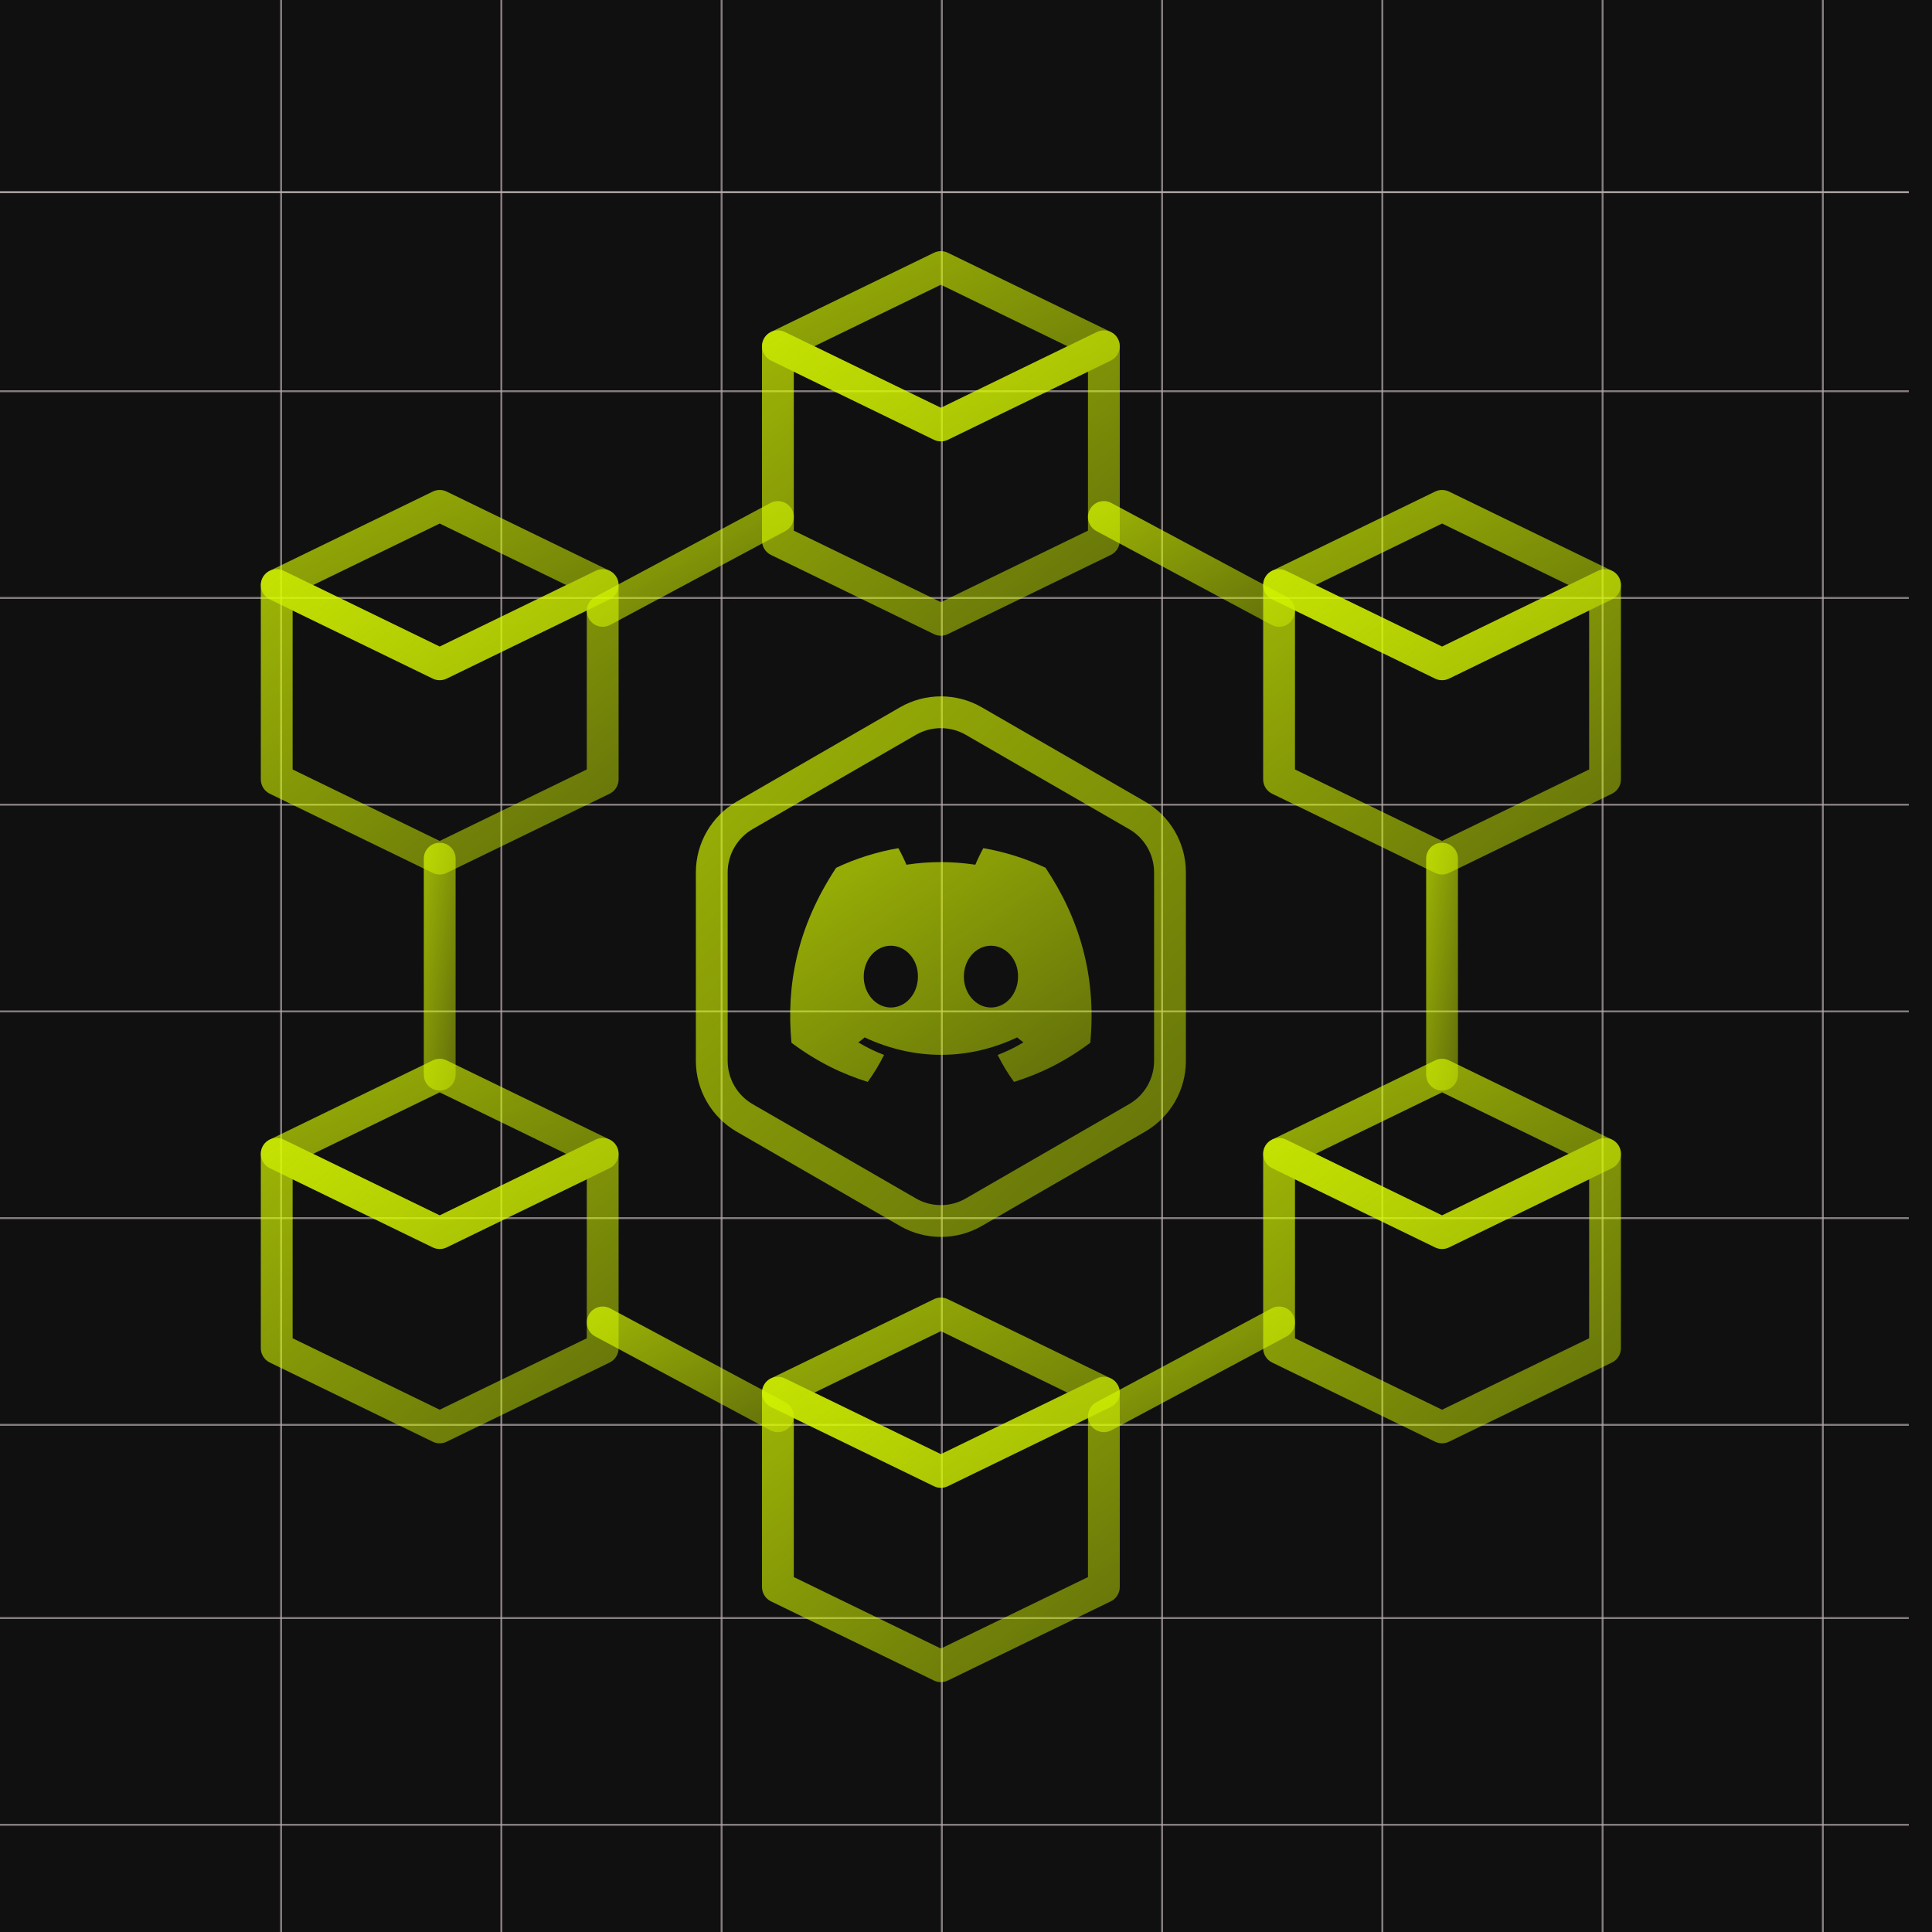 <svg width="1000" height="1000" viewBox="0 0 1000 1000" fill="none" xmlns="http://www.w3.org/2000/svg">
<rect x="0" y="0" width="1000" height="1000" fill="#808080" stroke="none"/>
<g clip-path="url(#clip0_35_6)">
<rect width="1000" height="1000" fill="#111011"/>
<line x1="145.5" x2="145.5" y2="1000" stroke="#B5ABAB" stroke-opacity="0.7"/>
<line x1="487.5" x2="487.5" y2="1000" stroke="#B5ABAB" stroke-opacity="0.7"/>
<line x1="829.5" x2="829.5" y2="1000" stroke="#B5ABAB" stroke-opacity="0.7"/>
<line x1="-11.992" y1="99.5" x2="988.008" y2="99.5" stroke="#B5ABAB" stroke-opacity="0.7"/>
<line x1="-11.992" y1="99.5" x2="988.008" y2="99.5" stroke="#B5ABAB" stroke-opacity="0.7"/>
<line x1="-11.992" y1="202.5" x2="988.008" y2="202.5" stroke="#B5ABAB" stroke-opacity="0.7"/>
<line x1="-11.992" y1="309.5" x2="988.008" y2="309.5" stroke="#B5ABAB" stroke-opacity="0.7"/>
<line x1="-11.992" y1="416.5" x2="988.008" y2="416.5" stroke="#B5ABAB" stroke-opacity="0.7"/>
<line x1="-11.992" y1="523.5" x2="988.008" y2="523.5" stroke="#B5ABAB" stroke-opacity="0.7"/>
<line x1="-11.992" y1="630.5" x2="988.008" y2="630.5" stroke="#B5ABAB" stroke-opacity="0.7"/>
<line x1="-12" y1="837.5" x2="988" y2="837.5" stroke="#B5ABAB" stroke-opacity="0.7"/>
<line x1="-11.992" y1="737.5" x2="988.008" y2="737.5" stroke="#B5ABAB" stroke-opacity="0.7"/>
<line x1="-12" y1="944.5" x2="988" y2="944.5" stroke="#B5ABAB" stroke-opacity="0.7"/>
<line x1="259.5" x2="259.5" y2="1000" stroke="#B5ABAB" stroke-opacity="0.7"/>
<line x1="601.5" x2="601.5" y2="1000" stroke="#B5ABAB" stroke-opacity="0.7"/>
<line x1="943.5" x2="943.5" y2="1000" stroke="#B5ABAB" stroke-opacity="0.7"/>
<line x1="373.5" x2="373.5" y2="1000" stroke="#B5ABAB" stroke-opacity="0.7"/>
<line x1="715.5" x2="715.5" y2="1000" stroke="#B5ABAB" stroke-opacity="0.7"/>
<path d="M487 228.448C485.774 228.448 484.539 228.168 483.404 227.616L399.041 186.624C396.21 185.25 394.408 182.37 394.408 179.226C394.408 176.082 396.21 173.202 399.041 171.827L483.404 130.827C485.667 129.724 488.333 129.724 490.596 130.827L574.959 171.827C577.79 173.202 579.592 176.082 579.592 179.226C579.592 182.37 577.79 185.25 574.959 186.624L490.596 227.616C489.461 228.176 488.226 228.448 487 228.448ZM421.467 179.226L487 211.075L552.533 179.226L487 147.377L421.467 179.226Z" fill="url(#paint0_linear_35_6)" fill-opacity="0.7"/>
<path d="M487 329.047C485.774 329.047 484.539 328.767 483.404 328.216L399.041 287.224C396.21 285.85 394.408 282.969 394.408 279.825V179.226C394.408 176.387 395.865 173.753 398.268 172.247C400.679 170.733 403.691 170.585 406.234 171.819L487 211.075L567.758 171.827C570.317 170.593 573.329 170.749 575.724 172.255C578.127 173.761 579.592 176.395 579.592 179.234V279.825C579.592 282.977 577.79 285.85 574.959 287.224L490.596 328.216C489.461 328.767 488.226 329.047 487 329.047ZM410.867 274.665L487 311.666L563.133 274.665V192.369L490.596 227.616C488.333 228.719 485.667 228.719 483.404 227.616L410.867 192.377V274.665Z" fill="url(#paint1_linear_35_6)" fill-opacity="0.7"/>
<path d="M487 770.068C485.774 770.068 484.539 769.796 483.404 769.236L399.041 728.244C396.21 726.87 394.408 723.99 394.408 720.846C394.408 717.702 396.21 714.822 399.041 713.447L483.404 672.455C485.667 671.344 488.333 671.344 490.596 672.455L574.959 713.447C577.79 714.822 579.592 717.702 579.592 720.846C579.592 723.99 577.79 726.87 574.959 728.244L490.596 769.236C489.461 769.796 488.226 770.068 487 770.068ZM421.467 720.846L487 752.687L552.533 720.846L487 689.005L421.467 720.846Z" fill="url(#paint2_linear_35_6)" fill-opacity="0.7"/>
<path d="M487 870.667C485.774 870.667 484.539 870.396 483.404 869.836L399.041 828.844C396.21 827.47 394.408 824.589 394.408 821.446V720.846C394.408 718.007 395.865 715.373 398.268 713.867C400.679 712.361 403.691 712.205 406.234 713.439L487 752.687L567.758 713.439C570.317 712.213 573.329 712.353 575.724 713.867C578.127 715.373 579.592 718.007 579.592 720.846V821.446C579.592 824.597 577.79 827.47 574.959 828.844L490.596 869.836C489.461 870.396 488.226 870.667 487 870.667ZM410.867 816.294L487 853.286L563.133 816.294V733.997L490.596 769.245C488.333 770.356 485.667 770.356 483.404 769.245L410.867 733.997V816.294Z" fill="url(#paint3_linear_35_6)" fill-opacity="0.7"/>
<path d="M227.592 646.474C226.366 646.474 225.131 646.203 223.996 645.643L139.633 604.643C136.802 603.268 135 600.388 135 597.244C135 594.101 136.802 591.22 139.633 589.846L223.996 548.854C226.259 547.743 228.925 547.743 231.189 548.854L315.551 589.846C318.382 591.22 320.184 594.101 320.184 597.244C320.184 600.388 318.382 603.268 315.551 604.643L231.189 645.643C230.053 646.203 228.818 646.474 227.592 646.474ZM162.059 597.236L227.592 629.085L293.125 597.236L227.592 565.395L162.059 597.236Z" fill="url(#paint4_linear_35_6)" fill-opacity="0.7"/>
<path d="M227.592 747.058C226.366 747.058 225.131 746.786 223.996 746.226L139.633 705.234C136.802 703.86 135 700.98 135 697.836V597.236C135 594.397 136.457 591.763 138.868 590.257C141.271 588.743 144.283 588.587 146.826 589.83L227.592 629.085L308.358 589.83C310.901 588.587 313.913 588.743 316.316 590.257C318.719 591.763 320.184 594.397 320.184 597.236V697.836C320.184 700.988 318.382 703.86 315.551 705.234L231.189 746.235C230.053 746.786 228.818 747.058 227.592 747.058ZM151.459 692.684L227.592 729.677L303.725 692.684V610.387L231.189 645.643C228.925 646.754 226.259 646.754 223.996 645.643L151.459 610.387V692.684Z" fill="url(#paint5_linear_35_6)" fill-opacity="0.7"/>
<path d="M746.408 646.474C745.182 646.474 743.947 646.203 742.803 645.643L658.441 604.643C655.61 603.268 653.807 600.388 653.807 597.244C653.807 594.101 655.61 591.22 658.441 589.846L742.803 548.854C745.083 547.743 747.725 547.743 750.004 548.854L834.358 589.846C837.189 591.22 838.992 594.101 838.992 597.244C838.992 600.388 837.189 603.268 834.358 604.643L750.004 645.643C748.869 646.203 747.642 646.474 746.408 646.474ZM680.883 597.236L746.416 629.085L811.949 597.236L746.416 565.395L680.883 597.236Z" fill="url(#paint6_linear_35_6)" fill-opacity="0.7"/>
<path d="M746.408 747.058C745.182 747.058 743.947 746.786 742.803 746.226L658.441 705.234C655.61 703.86 653.807 700.98 653.807 697.836V597.236C653.807 594.397 655.272 591.763 657.675 590.257C660.078 588.743 663.091 588.587 665.642 589.83L746.4 629.085L827.158 589.83C829.717 588.595 832.729 588.751 835.124 590.257C837.527 591.763 838.992 594.397 838.992 597.236V697.836C838.992 700.988 837.189 703.86 834.358 705.234L750.004 746.226C748.869 746.786 747.642 747.058 746.408 747.058ZM670.283 692.684L746.416 729.677L822.541 692.684V610.387L750.012 645.643C747.733 646.754 745.091 646.754 742.811 645.643L670.283 610.387V692.684Z" fill="url(#paint7_linear_35_6)" fill-opacity="0.7"/>
<path d="M227.592 352.057C226.366 352.057 225.131 351.778 223.996 351.226L139.633 310.226C136.802 308.852 135 305.971 135 302.827C135 299.684 136.802 296.803 139.633 295.429L223.996 254.437C226.259 253.334 228.925 253.334 231.189 254.437L315.551 295.429C318.382 296.803 320.184 299.684 320.184 302.827C320.184 305.971 318.382 308.852 315.551 310.226L231.189 351.226C230.053 351.778 228.818 352.057 227.592 352.057ZM162.059 302.827L227.592 334.676L293.125 302.827L227.592 270.979L162.059 302.827Z" fill="url(#paint8_linear_35_6)" fill-opacity="0.7"/>
<path d="M227.592 452.649C226.366 452.649 225.131 452.369 223.996 451.818L139.633 410.826C136.802 409.451 135 406.571 135 403.427V302.828C135 299.988 136.457 297.355 138.868 295.849C141.271 294.343 144.283 294.186 146.826 295.421L227.592 334.676L308.358 295.421C310.901 294.178 313.913 294.343 316.316 295.849C318.719 297.355 320.184 299.988 320.184 302.828V403.427C320.184 406.579 318.382 409.451 315.551 410.826L231.189 451.818C230.053 452.369 228.818 452.649 227.592 452.649ZM151.459 398.275L227.592 435.276L303.725 398.275V315.979L231.189 351.235C228.925 352.337 226.259 352.337 223.996 351.235L151.459 315.979V398.275Z" fill="url(#paint9_linear_35_6)" fill-opacity="0.7"/>
<path d="M746.408 352.057C745.182 352.057 743.947 351.778 742.803 351.226L658.449 310.226C655.618 308.852 653.816 305.971 653.816 302.827C653.816 299.684 655.618 296.803 658.449 295.429L742.812 254.437C745.091 253.334 747.733 253.334 750.012 254.437L834.367 295.429C837.198 296.803 839 299.684 839 302.827C839 305.971 837.198 308.852 834.367 310.226L750.012 351.226C748.869 351.778 747.642 352.057 746.408 352.057ZM680.883 302.827L746.416 334.676L811.941 302.827L746.416 270.979L680.883 302.827Z" fill="url(#paint10_linear_35_6)" fill-opacity="0.7"/>
<path d="M746.408 452.649C745.182 452.649 743.947 452.369 742.803 451.818L658.441 410.826C655.61 409.451 653.807 406.571 653.807 403.427V302.828C653.807 299.988 655.272 297.355 657.675 295.849C660.078 294.343 663.091 294.186 665.642 295.421L746.4 334.676L827.158 295.421C829.717 294.195 832.729 294.351 835.124 295.849C837.527 297.355 838.992 299.988 838.992 302.828V403.427C838.992 406.579 837.189 409.451 834.358 410.826L750.004 451.818C748.869 452.369 747.642 452.649 746.408 452.649ZM670.283 398.275L746.416 435.276L822.541 398.275V315.979L750.012 351.226C747.733 352.329 745.091 352.329 742.811 351.226L670.283 315.97V398.275Z" fill="url(#paint11_linear_35_6)" fill-opacity="0.7"/>
<path d="M402.63 741.28C401.321 741.28 399.988 740.968 398.753 740.309L308.07 691.738C304.063 689.59 302.557 684.603 304.704 680.595C306.844 676.595 311.84 675.089 315.847 677.229L406.53 725.8C410.538 727.948 412.044 732.936 409.896 736.943C408.407 739.709 405.567 741.28 402.63 741.28Z" fill="url(#paint12_linear_35_6)" fill-opacity="0.7"/>
<path d="M227.592 564.474C223.05 564.474 219.363 560.795 219.363 556.244V444.419C219.363 439.877 223.05 436.19 227.592 436.19C232.135 436.19 235.822 439.877 235.822 444.419V556.244C235.822 560.795 232.135 564.474 227.592 564.474Z" fill="url(#paint13_linear_35_6)" fill-opacity="0.7"/>
<path d="M311.963 324.414C309.025 324.414 306.186 322.842 304.704 320.069C302.557 316.061 304.063 311.074 308.07 308.926L398.753 260.346C402.761 258.206 407.748 259.712 409.896 263.712C412.044 267.72 410.538 272.707 406.53 274.855L315.847 323.435C314.605 324.101 313.272 324.414 311.963 324.414Z" fill="url(#paint14_linear_35_6)" fill-opacity="0.7"/>
<path d="M662.045 324.414C660.737 324.414 659.404 324.101 658.161 323.435L567.47 274.855C563.47 272.707 561.956 267.72 564.104 263.712C566.252 259.712 571.247 258.19 575.247 260.346L665.938 308.926C669.938 311.074 671.452 316.061 669.304 320.069C667.823 322.842 664.975 324.414 662.045 324.414Z" fill="url(#paint15_linear_35_6)" fill-opacity="0.7"/>
<path d="M746.408 564.474C741.857 564.474 738.178 560.795 738.178 556.244V444.419C738.178 439.877 741.857 436.19 746.408 436.19C750.959 436.19 754.638 439.877 754.638 444.419V556.244C754.638 560.795 750.959 564.474 746.408 564.474Z" fill="url(#paint16_linear_35_6)" fill-opacity="0.7"/>
<path d="M571.371 741.28C568.433 741.28 565.593 739.709 564.104 736.935C561.956 732.936 563.47 727.94 567.478 725.792L658.169 677.221C662.16 675.081 667.164 676.595 669.312 680.595C671.46 684.594 669.946 689.59 665.938 691.738L575.247 740.309C574.012 740.968 572.679 741.28 571.371 741.28Z" fill="url(#paint17_linear_35_6)" fill-opacity="0.7"/>
<path d="M487 640.22C479.692 640.22 472.392 638.335 465.874 634.574L381.306 585.756C368.279 578.218 360.181 564.202 360.181 549.159V451.505C360.181 436.453 368.27 422.43 381.306 414.908L465.874 366.081C478.91 358.567 495.098 358.559 508.134 366.081L592.694 414.908C605.73 422.43 613.819 436.453 613.819 451.505V549.15C613.819 564.194 605.73 578.218 592.694 585.748L508.134 634.574C501.608 638.344 494.308 640.22 487 640.22ZM487 376.895C482.539 376.895 478.079 378.039 474.104 380.335L389.536 429.162C381.586 433.754 376.64 442.313 376.64 451.497V549.142C376.64 558.326 381.586 566.885 389.536 571.486L474.096 620.312C482.054 624.913 491.938 624.913 499.896 620.312L584.456 571.486C592.414 566.885 597.352 558.326 597.352 549.142V451.505C597.352 442.321 592.406 433.754 584.456 429.17L499.896 380.343C495.921 378.047 491.46 376.895 487 376.895Z" fill="url(#paint18_linear_35_6)" fill-opacity="0.7"/>
<path d="M541.147 449.134C530.916 444.338 520.093 440.93 508.963 439C507.577 441.511 505.957 444.889 504.84 447.576C492.84 445.768 480.951 445.768 469.171 447.576C468.055 444.89 466.399 441.511 465 439C453.859 440.93 443.027 444.347 432.791 449.159C412.423 479.999 406.902 510.073 409.662 539.72C423.172 549.829 436.263 555.969 449.135 559.988C452.333 555.58 455.161 550.914 457.588 546.036C452.967 544.274 448.512 542.101 444.276 539.545C445.391 538.717 446.479 537.854 447.54 536.958C473.208 548.987 501.098 548.987 526.46 536.958C527.525 537.848 528.613 538.711 529.723 539.545C525.48 542.108 521.017 544.285 516.386 546.049C518.828 550.946 521.65 555.617 524.84 560C537.724 555.982 550.828 549.842 564.337 539.72C567.576 505.352 558.804 475.554 541.147 449.133V449.134ZM461.086 521.488C453.38 521.488 447.061 514.28 447.061 505.502C447.061 496.725 453.245 489.505 461.086 489.505C468.926 489.505 475.245 496.712 475.11 505.502C475.123 514.28 468.926 521.488 461.086 521.488ZM512.914 521.488C505.208 521.488 498.889 514.28 498.889 505.502C498.889 496.725 505.073 489.505 512.914 489.505C520.754 489.505 527.073 496.712 526.938 505.502C526.938 514.28 520.754 521.488 512.914 521.488Z" fill="url(#paint19_linear_35_6)" fill-opacity="0.7"/>
</g>
<defs>
<linearGradient id="paint0_linear_35_6" x1="392.567" y1="130.266" x2="463.886" y2="283.137" gradientUnits="userSpaceOnUse">
<stop stop-color="#DBFD00"/>
<stop offset="1" stop-color="#DBFD00" stop-opacity="0.56"/>
</linearGradient>
<linearGradient id="paint1_linear_35_6" x1="392.567" y1="171.418" x2="535.963" y2="362.864" gradientUnits="userSpaceOnUse">
<stop stop-color="#DBFD00"/>
<stop offset="1" stop-color="#DBFD00" stop-opacity="0.56"/>
</linearGradient>
<linearGradient id="paint2_linear_35_6" x1="392.567" y1="671.888" x2="463.884" y2="824.757" gradientUnits="userSpaceOnUse">
<stop stop-color="#DBFD00"/>
<stop offset="1" stop-color="#DBFD00" stop-opacity="0.56"/>
</linearGradient>
<linearGradient id="paint3_linear_35_6" x1="392.567" y1="713.041" x2="535.959" y2="904.486" gradientUnits="userSpaceOnUse">
<stop stop-color="#DBFD00"/>
<stop offset="1" stop-color="#DBFD00" stop-opacity="0.56"/>
</linearGradient>
<linearGradient id="paint4_linear_35_6" x1="133.159" y1="548.286" x2="204.486" y2="701.164" gradientUnits="userSpaceOnUse">
<stop stop-color="#DBFD00"/>
<stop offset="1" stop-color="#DBFD00" stop-opacity="0.56"/>
</linearGradient>
<linearGradient id="paint5_linear_35_6" x1="133.159" y1="589.425" x2="276.559" y2="780.872" gradientUnits="userSpaceOnUse">
<stop stop-color="#DBFD00"/>
<stop offset="1" stop-color="#DBFD00" stop-opacity="0.56"/>
</linearGradient>
<linearGradient id="paint6_linear_35_6" x1="651.966" y1="548.286" x2="723.293" y2="701.164" gradientUnits="userSpaceOnUse">
<stop stop-color="#DBFD00"/>
<stop offset="1" stop-color="#DBFD00" stop-opacity="0.56"/>
</linearGradient>
<linearGradient id="paint7_linear_35_6" x1="651.966" y1="589.425" x2="795.366" y2="780.872" gradientUnits="userSpaceOnUse">
<stop stop-color="#DBFD00"/>
<stop offset="1" stop-color="#DBFD00" stop-opacity="0.56"/>
</linearGradient>
<linearGradient id="paint8_linear_35_6" x1="133.159" y1="253.876" x2="204.478" y2="406.747" gradientUnits="userSpaceOnUse">
<stop stop-color="#DBFD00"/>
<stop offset="1" stop-color="#DBFD00" stop-opacity="0.56"/>
</linearGradient>
<linearGradient id="paint9_linear_35_6" x1="133.159" y1="295.019" x2="276.555" y2="486.465" gradientUnits="userSpaceOnUse">
<stop stop-color="#DBFD00"/>
<stop offset="1" stop-color="#DBFD00" stop-opacity="0.56"/>
</linearGradient>
<linearGradient id="paint10_linear_35_6" x1="651.974" y1="253.876" x2="723.294" y2="406.747" gradientUnits="userSpaceOnUse">
<stop stop-color="#DBFD00"/>
<stop offset="1" stop-color="#DBFD00" stop-opacity="0.56"/>
</linearGradient>
<linearGradient id="paint11_linear_35_6" x1="651.966" y1="295.022" x2="795.359" y2="486.467" gradientUnits="userSpaceOnUse">
<stop stop-color="#DBFD00"/>
<stop offset="1" stop-color="#DBFD00" stop-opacity="0.56"/>
</linearGradient>
<linearGradient id="paint12_linear_35_6" x1="302.661" y1="676.431" x2="353.671" y2="772.213" gradientUnits="userSpaceOnUse">
<stop stop-color="#DBFD00"/>
<stop offset="1" stop-color="#DBFD00" stop-opacity="0.56"/>
</linearGradient>
<linearGradient id="paint13_linear_35_6" x1="219.199" y1="436.536" x2="253.92" y2="441.612" gradientUnits="userSpaceOnUse">
<stop stop-color="#DBFD00"/>
<stop offset="1" stop-color="#DBFD00" stop-opacity="0.56"/>
</linearGradient>
<linearGradient id="paint14_linear_35_6" x1="302.661" y1="259.548" x2="353.691" y2="355.344" gradientUnits="userSpaceOnUse">
<stop stop-color="#DBFD00"/>
<stop offset="1" stop-color="#DBFD00" stop-opacity="0.56"/>
</linearGradient>
<linearGradient id="paint15_linear_35_6" x1="562.062" y1="259.541" x2="613.1" y2="355.345" gradientUnits="userSpaceOnUse">
<stop stop-color="#DBFD00"/>
<stop offset="1" stop-color="#DBFD00" stop-opacity="0.56"/>
</linearGradient>
<linearGradient id="paint16_linear_35_6" x1="738.015" y1="436.536" x2="772.735" y2="441.612" gradientUnits="userSpaceOnUse">
<stop stop-color="#DBFD00"/>
<stop offset="1" stop-color="#DBFD00" stop-opacity="0.56"/>
</linearGradient>
<linearGradient id="paint17_linear_35_6" x1="562.062" y1="676.425" x2="613.076" y2="772.217" gradientUnits="userSpaceOnUse">
<stop stop-color="#DBFD00"/>
<stop offset="1" stop-color="#DBFD00" stop-opacity="0.56"/>
</linearGradient>
<linearGradient id="paint18_linear_35_6" x1="357.659" y1="361.198" x2="622.02" y2="634.295" gradientUnits="userSpaceOnUse">
<stop stop-color="#DBFD00"/>
<stop offset="1" stop-color="#DBFD00" stop-opacity="0.56"/>
</linearGradient>
<linearGradient id="paint19_linear_35_6" x1="407.449" y1="439.327" x2="513.871" y2="595.673" gradientUnits="userSpaceOnUse">
<stop stop-color="#DBFD00"/>
<stop offset="1" stop-color="#DBFD00" stop-opacity="0.56"/>
</linearGradient>
<clipPath id="clip0_35_6">
<rect width="1000" height="1000" fill="white"/>
</clipPath>
</defs>
</svg>
